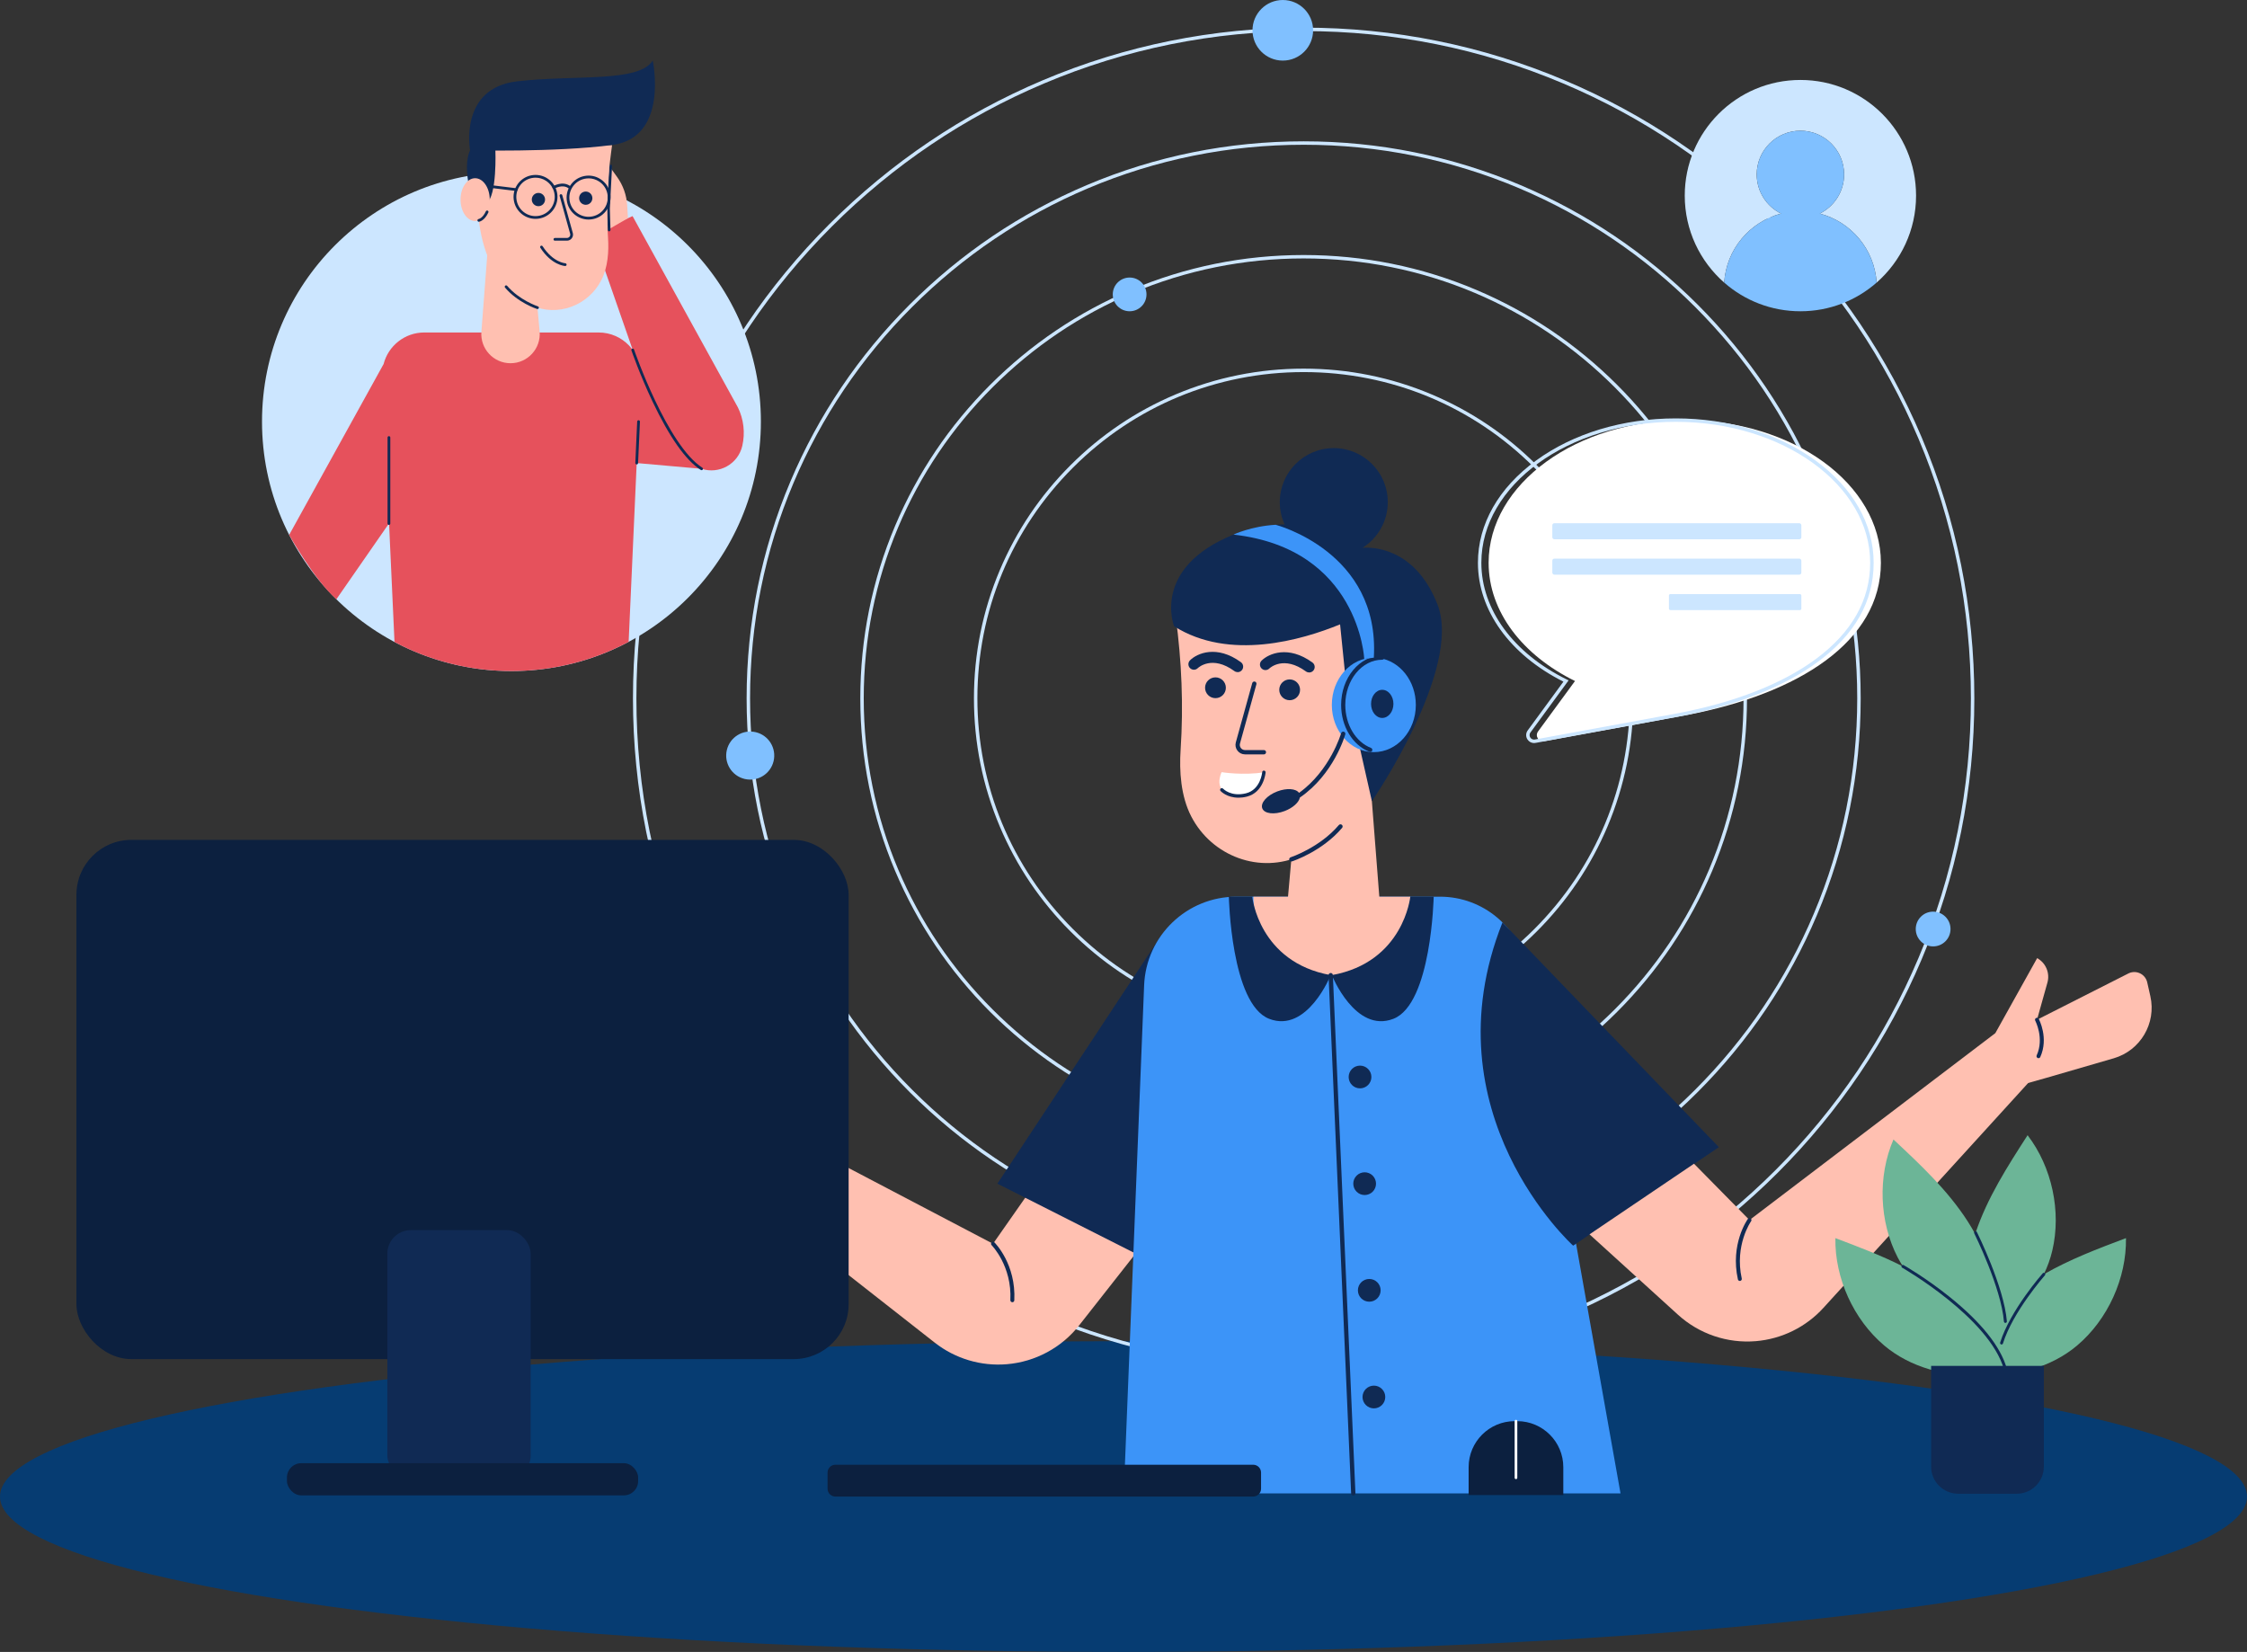 <?xml version="1.0" encoding="UTF-8"?>
<svg id="Layer_2" data-name="Layer 2" xmlns="http://www.w3.org/2000/svg" viewBox="0 0 1998.65 1469.34">
  <rect x="0" y="0" width="1998.65" height="1469.34" fill="#333333" stroke="none"/>
  <defs>
    <style>
      .cls-1 {
        fill: #ffc0b1;
      }

      .cls-1, .cls-2, .cls-3, .cls-4, .cls-5, .cls-6, .cls-7, .cls-8, .cls-9, .cls-10 {
        stroke-width: 0px;
      }

      .cls-2 {
        fill: #0c203f;
      }

      .cls-3 {
        fill: #102a54;
      }

      .cls-4 {
        fill: #e6515c;
      }

      .cls-5 {
        fill: #fff;
      }

      .cls-6 {
        fill: #cce6ff;
      }

      .cls-7 {
        fill: #80c0ff;
      }

      .cls-8 {
        fill: #063c72;
      }

      .cls-9 {
        fill: #6cb597;
      }

      .cls-10 {
        fill: #3c94f8;
      }
    </style>
  </defs>
  <g id="_Слой_1" data-name="Слой 1">
    <ellipse class="cls-8" cx="999.33" cy="1331.16" rx="999.33" ry="138.18"/>
    <g>
      <g>
        <g>
          <path class="cls-6" d="m1159.56,330.96c-77.51,0-150.39,30.19-205.2,85-54.81,54.81-85,127.69-85,205.2s30.19,150.39,85,205.2c54.81,54.81,127.69,85,205.2,85s150.39-30.19,205.2-85c54.81-54.81,85-127.69,85-205.2s-30.19-150.39-85-205.2c-54.81-54.81-127.69-85-205.2-85Zm0,583.45c-39.59,0-77.99-7.75-114.15-23.05-34.92-14.77-66.28-35.91-93.21-62.85-26.93-26.93-48.08-58.29-62.85-93.21-15.29-36.15-23.05-74.56-23.05-114.15s7.75-77.99,23.05-114.15c14.77-34.92,35.91-66.28,62.85-93.21,26.93-26.93,58.29-48.08,93.21-62.85,36.16-15.29,74.56-23.05,114.15-23.05s77.99,7.75,114.15,23.05c34.92,14.77,66.28,35.91,93.21,62.85,26.93,26.93,48.08,58.29,62.85,93.21,15.29,36.15,23.05,74.56,23.05,114.15s-7.75,77.99-23.05,114.15c-14.77,34.92-35.91,66.28-62.85,93.21s-58.29,48.08-93.21,62.85c-36.16,15.29-74.56,23.05-114.15,23.05Z"/>
          <path class="cls-6" d="m882.87,344.47c-36.11,36.11-64.36,78.12-83.91,124.37-20.25,47.91-30.69,99.31-30.69,152.32s10.44,104.41,30.69,152.32c19.55,46.25,47.8,88.26,83.91,124.37,36.11,36.11,78.12,64.36,124.37,83.91,47.91,20.25,99.31,30.69,152.32,30.69s104.41-10.44,152.32-30.69c46.25-19.55,88.26-47.8,124.37-83.91,36.11-36.11,64.36-78.12,83.91-124.37,20.25-47.91,30.69-99.31,30.69-152.32s-10.44-104.41-30.69-152.32c-19.55-46.25-47.8-88.26-83.91-124.37-36.11-36.11-78.12-64.36-124.37-83.91-47.91-20.25-99.31-30.69-152.32-30.69s-104.41,10.44-152.32,30.69c-46.25,19.55-88.26,47.8-124.37,83.91Zm276.69,671.05c-53.24,0-104.88-10.43-153.5-30.99-46.96-19.86-89.13-48.3-125.35-84.51-36.22-36.22-64.65-78.39-84.51-125.35-20.56-48.62-30.99-100.26-30.99-153.5s10.43-104.88,30.99-153.5c19.86-46.96,48.3-89.13,84.51-125.35,36.22-36.22,78.39-64.65,125.35-84.51,48.62-20.56,100.26-30.99,153.5-30.99s104.88,10.43,153.5,30.99c46.96,19.86,89.13,48.3,125.35,84.51,36.22,36.22,64.65,78.39,84.51,125.35,20.56,48.62,30.99,100.26,30.99,153.5s-10.43,104.88-30.99,153.5c-19.86,46.96-48.3,89.13-84.51,125.35-36.22,36.22-78.39,64.65-125.35,84.51-48.62,20.56-100.26,30.99-153.5,30.99Z"/>
          <path class="cls-6" d="m811.38,272.98c-45.31,45.31-80.83,98.05-105.55,156.51-25.6,60.54-38.67,125.1-38.67,191.67s13.07,131.13,38.67,191.67c24.72,58.46,60.24,111.2,105.55,156.51,45.31,45.31,98.05,80.83,156.51,105.55,60.54,25.6,125.1,38.67,191.67,38.67s131.13-13.07,191.67-38.67c58.46-24.72,111.2-60.24,156.51-105.55,45.31-45.31,80.83-98.05,105.55-156.51,25.6-60.54,38.67-125.1,38.67-191.67s-13.07-131.13-38.67-191.67c-24.72-58.46-60.24-111.2-105.55-156.51-45.31-45.31-98.05-80.83-156.51-105.55-60.54-25.6-125.1-38.67-191.67-38.67s-131.13,13.07-191.67,38.67c-58.46,24.72-111.2,60.24-156.51,105.55Zm348.18,843.64c-66.89,0-131.77-13.1-192.85-38.94-59-24.95-111.99-60.68-157.49-106.18-45.5-45.5-81.23-98.49-106.18-157.49-25.84-61.08-38.94-125.97-38.94-192.85s13.1-131.77,38.94-192.85c24.95-59,60.68-111.99,106.18-157.49,45.5-45.5,98.49-81.23,157.49-106.18,61.08-25.84,125.97-38.94,192.85-38.94s131.77,13.1,192.86,38.94c59,24.95,111.98,60.68,157.49,106.18,45.5,45.5,81.23,98.49,106.18,157.49,25.84,61.08,38.94,125.97,38.94,192.85s-13.1,131.77-38.94,192.85c-24.95,59-60.68,111.99-106.18,157.49s-98.49,81.23-157.49,106.18c-61.08,25.84-125.97,38.94-192.86,38.94Z"/>
          <path class="cls-6" d="m1159.56,27.65c-80.12,0-157.85,15.69-231.02,46.64-70.67,29.89-134.15,72.69-188.65,127.19-54.51,54.51-97.3,117.98-127.19,188.65-30.95,73.17-46.64,150.89-46.64,231.02s15.69,157.85,46.64,231.02c29.89,70.67,72.69,134.15,127.19,188.65,54.51,54.51,117.98,97.3,188.65,127.19,73.17,30.95,150.89,46.64,231.02,46.64s157.85-15.69,231.02-46.64c70.67-29.89,134.15-72.69,188.65-127.19,54.51-54.51,97.3-117.98,127.19-188.65,30.95-73.17,46.64-150.89,46.64-231.02s-15.69-157.85-46.64-231.02c-29.89-70.67-72.69-134.15-127.19-188.65-54.51-54.51-117.98-97.3-188.65-127.19-73.17-30.95-150.89-46.64-231.02-46.64Zm0,1190.06c-80.53,0-158.66-15.77-232.21-46.88-71.04-30.05-134.84-73.06-189.62-127.85-54.79-54.79-97.8-118.58-127.85-189.62-31.11-73.55-46.88-151.67-46.88-232.21s15.77-158.66,46.88-232.21c30.05-71.04,73.06-134.84,127.85-189.62,54.79-54.79,118.58-97.8,189.62-127.85,73.55-31.11,151.67-46.88,232.21-46.88s158.66,15.77,232.21,46.88c71.04,30.05,134.84,73.06,189.62,127.85,54.79,54.79,97.8,118.58,127.85,189.62,31.11,73.55,46.88,151.67,46.88,232.21s-15.77,158.66-46.88,232.21c-30.05,71.04-73.06,134.84-127.85,189.62-54.79,54.79-118.58,97.8-189.62,127.85-73.55,31.11-151.67,46.88-232.21,46.88Z"/>
        </g>
        <g>
          <g>
            <circle class="cls-7" cx="667.32" cy="672.09" r="21.37" transform="translate(-140.11 1167.15) rotate(-76.72)"/>
            <circle class="cls-7" cx="1719.47" cy="826.34" r="15.46"/>
            <circle class="cls-7" cx="1141.02" cy="26.95" r="26.95"/>
            <circle class="cls-7" cx="1443.79" cy="568.05" r="12.46" transform="translate(21.21 1187.29) rotate(-45)"/>
          </g>
          <circle class="cls-7" cx="1004.78" cy="261.86" r="15"/>
        </g>
      </g>
      <g>
        <g>
          <g>
            <g>
              <path class="cls-1" d="m646.21,986.48l-54-67.36h0c-6.92,5.47-9.15,14.98-5.39,22.96l14.65,31.06-87.48-27.23c-7.2-1.87-14.32,3.32-14.73,10.75l-.7,12.57c-1.37,24.71,16.75,46.22,41.33,49.07l61.5,7.13,26.75,2.9,18.07-41.85Z"/>
              <path class="cls-3" d="m605.55,1007.08c-.56,0-1.12-.27-1.46-.78-10.31-15.3-4.54-32.98-4.29-33.73.31-.92,1.3-1.42,2.22-1.1.92.31,1.41,1.3,1.11,2.22h0c-.06.17-5.45,16.81,3.87,30.65.54.8.33,1.9-.48,2.44-.3.2-.64.3-.98.3Z"/>
            </g>
            <path class="cls-1" d="m923.58,1048.68l-40.32,57.61-243.04-127.45-24.2,46.46,215.39,168.93c18.2,14.28,41.13,21.14,64.19,19.2h0c25.33-2.13,48.65-14.69,64.36-34.67l65.72-83.61-102.09-46.48Z"/>
          </g>
          <path class="cls-3" d="m900.45,1158.28s-.06,0-.09,0c-.97-.05-1.71-.87-1.67-1.84,1.53-30.39-16.49-48.72-16.67-48.9-.69-.68-.69-1.8,0-2.48.68-.69,1.79-.69,2.48,0,.79.78,19.31,19.56,17.7,51.57-.05.94-.82,1.67-1.75,1.67Z"/>
        </g>
        <polygon class="cls-3" points="1032.54 832.46 887.15 1052.83 1010.07 1115 1032.54 832.46"/>
        <g>
          <path class="cls-10" d="m1099.72,797.57h181.16c38.2,0,70.89,27.39,77.59,64.99l82.94,465.76h-441.85l18.11-451.91c1.76-44.04,37.98-78.84,82.06-78.84Z"/>
          <g>
            <path class="cls-1" d="m1114.85,797.57c0,38.54,31.24,69.78,69.78,69.78s69.78-31.24,69.78-69.78h-139.57Z"/>
            <path class="cls-1" d="m1186.26,841.76h0c23.75,0,42.46-20.23,40.62-43.9l-11.03-141.87h-57.6l-12.58,141.42c-2.12,23.84,16.66,44.36,40.59,44.36Z"/>
            <path class="cls-1" d="m1226.51,537.67h-182.21l1.52,11.3c5.25,39.07,6.93,78.57,4.31,117.91-1.25,18.82.09,41.24,9.48,59.37,18.42,35.57,61.3,51.49,97.69,34.75,36.68-16.87,93.44-69.75,69.2-223.33Z"/>
            <path class="cls-3" d="m1124.22,670.99h-16.83c-2.66,0-5.11-1.21-6.73-3.33-1.61-2.12-2.13-4.81-1.42-7.37l14.6-52.7c.28-1.02,1.34-1.62,2.36-1.34,1.02.28,1.62,1.34,1.34,2.36l-14.6,52.7c-.39,1.4-.11,2.87.77,4.03.88,1.16,2.22,1.82,3.67,1.82h16.83c1.06,0,1.92.86,1.92,1.92s-.86,1.92-1.92,1.92Z"/>
            <circle class="cls-3" cx="1147.12" cy="613.57" r="9.25"/>
            <circle class="cls-3" cx="1081.13" cy="611.74" r="9.25"/>
            <path class="cls-3" d="m1148.61,766.28c-.81,0-1.56-.51-1.82-1.32-.33-1.01.22-2.09,1.23-2.42.26-.08,25.79-8.61,42.85-28.67.69-.81,1.9-.9,2.7-.22.81.69.9,1.9.22,2.7-17.78,20.91-43.5,29.48-44.59,29.83-.2.06-.4.1-.59.1Z"/>
            <path class="cls-3" d="m1278.6,537.67c-19.97-51.06-58.43-51.06-66.63-50.44,13.47-8.51,22.43-23.52,22.43-40.63,0-26.53-21.51-48.03-48.03-48.03s-48.03,21.5-48.03,48.03c0,7.09,1.55,13.81,4.3,19.86-15.4.1-30.86,3.13-45.48,9.06-73.3,29.7-52.84,81.5-52.84,81.5,49.14,31.16,113.75,12.24,147.65-1.67l5.9,58.22,13.12,58.03,9.28,41.06s80.76-117.64,58.33-174.99Z"/>
            <path class="cls-3" d="m1100.85,597.84c-1,0-2.01-.31-2.89-.94-19.82-14.44-32.05-3.1-32.56-2.61-1.92,1.91-5.01,1.89-6.92-.03-1.91-1.92-1.89-5.04.03-6.95,6.28-6.25,23.81-13.93,45.23,1.67,2.19,1.6,2.67,4.66,1.08,6.86-.96,1.32-2.45,2.02-3.97,2.02Z"/>
            <path class="cls-3" d="m1164.48,598.15c-1,0-2.01-.31-2.89-.94-19.82-14.44-32.05-3.1-32.56-2.61-1.92,1.91-5.01,1.89-6.92-.03-1.91-1.92-1.89-5.04.03-6.96,6.28-6.25,23.81-13.93,45.23,1.67,2.19,1.6,2.67,4.66,1.08,6.86-.96,1.32-2.45,2.02-3.97,2.02Z"/>
            <g>
              <path class="cls-5" d="m1086.59,686.81s19.07,3.12,37.63.11c0,0-.94,24.37-27.06,20.38-19.28-2.94-10.57-20.5-10.57-20.5Z"/>
              <path class="cls-3" d="m1101.52,709.52c-10.21,0-15.59-5.67-15.86-5.96-.57-.62-.53-1.58.08-2.15.62-.57,1.58-.53,2.15.09.28.3,7.12,7.38,20.34,4.13,13.11-3.23,14.45-18.65,14.46-18.81.06-.84.8-1.47,1.64-1.4.84.06,1.47.8,1.4,1.64-.01.18-1.54,17.79-16.77,21.54-2.71.67-5.2.94-7.45.94Z"/>
            </g>
            <g>
              <g>
                <g>
                  <path class="cls-10" d="m1227.01,585.35c18.26,2.76,32.34,20.35,32.34,41.64,0,23.2-16.73,42.02-37.36,42.02s-37.36-18.81-37.36-42.02,16.73-42.02,37.36-42.02c1.7,0,3.38.13,5.02.38"/>
                  <path class="cls-3" d="m1218.82,668.84c-.22,0-.45-.04-.67-.13-15.1-5.88-25.25-22.65-25.25-41.73,0-24.19,16.4-43.86,36.56-43.86,1.02,0,1.85.83,1.85,1.85s-.83,1.85-1.85,1.85c-18.12,0-32.86,18.02-32.86,40.17,0,17.56,9.2,32.95,22.89,38.28.95.37,1.42,1.44,1.05,2.39-.28.73-.98,1.18-1.72,1.18Z"/>
                </g>
                <path class="cls-3" d="m1195.28,650.83c-1.02-.29-2.08.3-2.37,1.32-.1.36-9.7,33.16-37.46,53.09-2.69-3.87-10.92-4.51-19.38-1.28-9.18,3.52-15.14,10.26-13.3,15.07,1.84,4.81,10.78,5.86,19.96,2.34,7.34-2.81,12.6-7.68,13.48-11.97,29.96-20.47,39.93-54.63,40.38-56.2.29-1.02-.3-2.08-1.32-2.37Z"/>
                <path class="cls-10" d="m1213.46,586.07s-4.54-98.07-116.31-110.55c0,0,15.63-7.5,37.53-8.74,0,0,92.84,24.01,87.31,118.19l-8.53,1.1Z"/>
              </g>
              <ellipse class="cls-3" cx="1229.47" cy="626.08" rx="9.95" ry="12.51"/>
            </g>
            <g>
              <path class="cls-3" d="m1184.63,867.35s20.85,52.04,54.78,38.84c33.93-13.2,35.82-108.62,35.82-108.62h-20.81s-5.81,58.28-69.78,69.78Z"/>
              <path class="cls-3" d="m1183.63,867.35s-20.85,52.04-54.78,38.84c-33.93-13.2-35.82-108.62-35.82-108.62h20.81s5.81,58.28,69.78,69.78Z"/>
            </g>
          </g>
          <path class="cls-3" d="m1203.71,1330.24c-1.02,0-1.87-.8-1.91-1.83l-20.08-460.97c-.05-1.06.77-1.95,1.83-2,1.04-.07,1.95.77,2,1.83l20.08,460.97c.05,1.06-.77,1.95-1.83,2-.03,0-.06,0-.09,0Z"/>
          <circle class="cls-3" cx="1209.71" cy="957.95" r="10.11" transform="translate(-323.06 1135.97) rotate(-45)"/>
          <circle class="cls-3" cx="1213.82" cy="1052.83" r="10.11" transform="translate(-388.94 1166.67) rotate(-45)"/>
          <circle class="cls-3" cx="1217.93" cy="1147.71" r="10.11"/>
          <circle class="cls-3" cx="1222.05" cy="1242.59" r="10.11" transform="translate(-520.72 1228.07) rotate(-45)"/>
        </g>
        <path class="cls-3" d="m1336.43,820.46l192.46,199.92-129.61,87.6s-130.38-117.57-62.86-287.52Z"/>
        <g>
          <g>
            <g>
              <path class="cls-1" d="m1769.95,927.64l42.04-75.4h0c7.73,4.24,11.52,13.25,9.14,21.74l-9.28,33.07,81.74-41.41c6.79-3.04,14.67.89,16.31,8.15l2.78,12.28c5.46,24.14-8.83,48.36-32.6,55.26l-59.45,17.26-25.9,7.31-24.78-38.26Z"/>
              <path class="cls-3" d="m1813.17,941.22c-.24,0-.49-.05-.72-.16-.88-.4-1.27-1.44-.87-2.32,6.91-15.24-1.19-30.71-1.28-30.86-.46-.85-.14-1.92.72-2.38.86-.46,1.92-.13,2.38.72.37.69,9,17.17,1.38,33.97-.29.65-.93,1.03-1.6,1.03Z"/>
            </g>
            <path class="cls-1" d="m1506.78,1035.11l49.35,50.1,218.45-166.1,31.59,41.79-184.29,202.41c-15.57,17.11-37.05,27.68-60.1,29.61h0c-25.33,2.12-50.41-6.39-69.23-23.49l-78.71-71.52,92.94-62.81Z"/>
          </g>
          <path class="cls-3" d="m1547.53,1139.36c-.81,0-1.53-.56-1.71-1.38-6.91-31.3,8.23-52.89,8.88-53.79.56-.79,1.66-.97,2.45-.4.79.56.97,1.66.4,2.45-.19.27-14.86,21.32-8.3,50.99.21.95-.39,1.88-1.34,2.09-.13.03-.25.04-.38.04Z"/>
        </g>
      </g>
    </g>
    <g>
      <g>
        <rect class="cls-2" x="67.99" y="747.05" width="686.85" height="461.83" rx="48.82" ry="48.82"/>
        <rect class="cls-3" x="344.53" y="1094.16" width="127.47" height="221.36" rx="20.9" ry="20.9"/>
      </g>
      <rect class="cls-2" x="255.23" y="1301.46" width="312.38" height="28.62" rx="12.71" ry="12.71"/>
    </g>
    <g>
      <circle class="cls-6" cx="454.92" cy="375.01" r="221.87"/>
      <g>
        <path class="cls-4" d="m532.46,295.73h-155.05c-17.52,0-32.12,12.03-36.22,28.13v-.03s-83.99,151.94-83.99,151.94c0,0,22.49,40.17,41.99,57.27l46.74-67.37-.37-10.95,5.34,116.32c31.02,16.49,66.42,25.84,104.01,25.84s73.17-9.4,104.25-25.97l10.64-236.11c.96-21.29-16.04-39.07-37.35-39.07Z"/>
        <path class="cls-4" d="m656.31,362.32l-93.66-170.09-35.74,15.98,40.95,117.58-1.52,86.09,57.71,5.11c15.38,5.08,32.44-4.03,36.22-20.48h0c2.64-11.51,1.25-23.58-3.95-34.19Z"/>
        <path class="cls-1" d="m558.56,194.06l-.68-11.35c-.55-9.19-3.71-18.02-9.1-25.48l-6.95-9.6-5.18,37.74,3.77,19.18,18.13-10.49Z"/>
        <path class="cls-3" d="m541.79,205.77c-.66,0-1.2-.52-1.22-1.19l-.57-18.97v-.05s1.98-37.99,1.98-37.99c.04-.68.61-1.2,1.29-1.16.68.04,1.19.61,1.16,1.29l-1.98,37.94.56,18.87c.02.68-.51,1.24-1.19,1.26-.01,0-.02,0-.04,0Z"/>
        <g>
          <path class="cls-1" d="m454.13,323.08h0c-15.15.02-27.1-12.87-25.95-27.97l6.92-90.51,36.74-.05,8.14,90.2c1.37,15.2-10.59,28.31-25.85,28.33Z"/>
          <path class="cls-1" d="m428.21,129.13l116.23-.14-.96,7.21c-3.32,24.93-4.36,50.13-2.66,75.22.81,12-.03,26.31-6,37.88-11.72,22.7-39.06,32.89-62.29,22.24-23.41-10.73-59.66-44.42-44.32-142.41Z"/>
          <path class="cls-3" d="m493.57,214.1c-.68,0-1.22-.55-1.22-1.22,0-.68.55-1.22,1.22-1.23h10.73c.93-.01,1.78-.44,2.34-1.18.56-.74.74-1.67.49-2.57l-9.35-33.61c-.18-.65.2-1.33.85-1.51.65-.18,1.33.2,1.51.85l9.35,33.61c.46,1.64.13,3.35-.9,4.7-1.03,1.35-2.59,2.13-4.29,2.13h-10.73s0,.01,0,.01Z"/>
          <circle class="cls-3" cx="478.91" cy="177.49" r="5.9" transform="translate(14.77 390.63) rotate(-45)"/>
          <path class="cls-3" d="m526.91,176.26c0,3.26-2.63,5.9-5.89,5.91s-5.9-2.63-5.91-5.89,2.63-5.91,5.89-5.91c3.26,0,5.9,2.63,5.91,5.89Z"/>
          <path class="cls-3" d="m478.08,274.9c-.13,0-.25-.02-.38-.06-.69-.23-17.11-5.67-28.46-18.99-.44-.51-.38-1.29.14-1.73.52-.44,1.29-.38,1.73.14,10.9,12.78,27.2,18.2,27.36,18.25.64.21.99.9.78,1.54-.17.52-.65.85-1.16.85Z"/>
          <path class="cls-3" d="m440.63,133.54s1.72,40.89-8.03,47.35c-9.75,6.46-13-5.93-13-5.93,0,0-13.88-41.81,8.37-51.1,13.63-5.69,12.66,9.68,12.66,9.68Z"/>
          <path class="cls-3" d="m502.77,236.61s-.04,0-.06,0c-.49-.02-12.06-.73-22.09-16.23-.37-.57-.2-1.32.36-1.69.57-.37,1.32-.2,1.69.36,9.3,14.37,20.05,15.11,20.15,15.12.67.04,1.19.61,1.16,1.28-.03.65-.57,1.16-1.22,1.16Z"/>
          <path class="cls-3" d="m418.11,133.68s-10.18-55.37,41.88-61.34c52.06-5.98,108.01,1.29,120.6-18.45,0,0,14.79,68.45-36.15,75.1-50.94,6.65-126.32,4.69-126.32,4.69Z"/>
          <g>
            <path class="cls-3" d="m476.32,194.67c-9.06,0-17.21-6.35-19.12-15.57-1.06-5.11-.07-10.33,2.8-14.69,2.86-4.36,7.25-7.35,12.36-8.41,5.11-1.06,10.33-.07,14.69,2.8,4.36,2.86,7.35,7.25,8.41,12.36h0c2.19,10.55-4.61,20.91-15.16,23.1-1.33.28-2.66.41-3.98.41Zm.04-36.63c-1.17,0-2.34.12-3.51.36-4.47.93-8.31,3.54-10.81,7.36-2.5,3.82-3.37,8.38-2.44,12.85,1.91,9.23,10.98,15.18,20.2,13.26,4.47-.93,8.31-3.54,10.81-7.36s3.37-8.38,2.44-12.85h0c-.93-4.47-3.54-8.31-7.36-10.81-2.82-1.85-6.05-2.81-9.34-2.81Z"/>
            <path class="cls-3" d="m523.51,195.28c-9.06,0-17.21-6.35-19.12-15.57-2.19-10.55,4.61-20.91,15.16-23.1,5.11-1.06,10.33-.07,14.69,2.8,4.36,2.86,7.35,7.25,8.41,12.36h0c1.06,5.11.07,10.33-2.79,14.69-2.86,4.36-7.25,7.35-12.36,8.41-1.33.28-2.66.41-3.98.41Zm.04-36.63c-1.17,0-2.34.12-3.51.36-9.23,1.91-15.17,10.98-13.26,20.2.93,4.47,3.54,8.31,7.36,10.81,3.82,2.5,8.38,3.37,12.85,2.44,4.47-.93,8.31-3.54,10.81-7.36,2.5-3.82,3.37-8.38,2.44-12.85h0c-.93-4.47-3.54-8.31-7.36-10.81-2.82-1.85-6.05-2.81-9.34-2.81Z"/>
            <path class="cls-3" d="m492.58,167.92c-.41,0-.81-.21-1.04-.58-.35-.58-.18-1.33.4-1.68.34-.21,8.43-5.1,15.22-.16.55.4.67,1.16.27,1.71-.4.55-1.16.67-1.71.27-5.44-3.96-12.42.22-12.49.27-.2.12-.42.18-.64.18Z"/>
          </g>
          <path class="cls-3" d="m459.21,169.87s-.1,0-.15,0l-26.32-3.2c-.67-.08-1.15-.69-1.07-1.36.08-.67.69-1.15,1.36-1.07l26.32,3.2c.67.08,1.15.69,1.07,1.36-.08.62-.6,1.08-1.21,1.08Z"/>
          <g>
            <path class="cls-1" d="m435.61,177.54c.01,10.52-5.79,19.05-12.97,19.06-7.17,0-13-8.51-13.01-19.02-.01-10.52,5.79-19.05,12.97-19.06,7.17,0,13,8.51,13.01,19.02Z"/>
            <path class="cls-3" d="m425.89,197.24c-.61,0-1.14-.46-1.21-1.08-.08-.67.39-1.27,1.06-1.35.1-.02,3.57-.66,6.43-6.86.28-.61,1.01-.88,1.62-.6.61.28.88,1.01.6,1.62-3.52,7.62-8.16,8.24-8.36,8.26-.05,0-.1,0-.14,0Z"/>
          </g>
        </g>
      </g>
      <path class="cls-3" d="m566.33,413.11s-.04,0-.06,0c-.68-.03-1.2-.6-1.17-1.28l1.66-36.87c.03-.68.6-1.2,1.28-1.17.68.03,1.2.6,1.17,1.28l-1.66,36.87c-.03.66-.57,1.17-1.22,1.17Z"/>
      <path class="cls-3" d="m624.04,418.22c-.23,0-.45-.06-.66-.19-13.45-8.58-27.93-29.11-43.05-61.01-11.22-23.67-18.62-45.12-18.69-45.34-.22-.64.12-1.34.76-1.55.64-.22,1.34.12,1.55.76.29.85,29.52,85.15,60.74,105.08.57.36.74,1.12.37,1.69-.23.37-.63.57-1.03.57Z"/>
      <path class="cls-3" d="m345.94,466.89c-.68,0-1.22-.55-1.22-1.22v-76.5c0-.68.55-1.22,1.22-1.22s1.22.55,1.22,1.22v76.5c0,.68-.55,1.22-1.22,1.22Z"/>
    </g>
    <g>
      <path class="cls-5" d="m1498.54,373.67c-96.35,0-174.45,56.82-174.45,126.9,0,43.77,30.47,82.37,76.83,105.18l-32.84,44.84c-3.07,4.19.8,9.91,5.83,8.63l126.76-23.29c99.24-18.92,172.33-65.28,172.33-135.36s-78.11-126.9-174.45-126.9Z"/>
      <path class="cls-6" d="m1364.52,660.93c-2.3,0-4.46-1.12-5.81-3.12-1.69-2.5-1.63-5.69.15-8.12l31.77-43.37c-47.66-24.02-76.05-63.44-76.05-105.74,0-34.4,18.37-66.7,51.73-90.97,33.21-24.16,77.34-37.46,124.26-37.46s91.05,13.3,124.26,37.46c33.36,24.26,51.73,56.57,51.73,90.97s-16.68,63.74-49.57,88.09c-29.9,22.14-72.78,39-124,48.77l-126.72,23.28c-.58.14-1.16.21-1.73.21Zm126.04-285.73c-95.35,0-172.93,56.24-172.93,125.37,0,41.59,28.4,80.4,75.97,103.81l1.63.8-33.92,46.31c-1.23,1.68-.85,3.48-.09,4.61.76,1.13,2.29,2.15,4.31,1.64l.1-.02,126.76-23.29c50.77-9.68,93.22-26.36,122.75-48.22,32.07-23.75,48.33-52.56,48.33-85.64,0-69.13-77.57-125.37-172.93-125.37Z"/>
      <g>
        <rect class="cls-6" x="1380.75" y="465.4" width="221.5" height="14.25" rx="1.76" ry="1.76" transform="translate(2983 945.05) rotate(180)"/>
        <rect class="cls-6" x="1380.75" y="496.91" width="221.5" height="14.25" rx="1.76" ry="1.76" transform="translate(2983 1008.06) rotate(180)"/>
        <rect class="cls-6" x="1484.46" y="528.41" width="117.79" height="14.25" rx="1.29" ry="1.29" transform="translate(3086.72 1071.08) rotate(180)"/>
      </g>
    </g>
    <g>
      <g>
        <path class="cls-9" d="m1891,1101.27c-24.91,9.38-50.06,18.89-73.05,32.16,3.26-6.78,5.83-13.85,7.54-21.13,8.15-34.72-.3-74.25-22-102.56-17.8,27.62-35.79,55.61-46.25,86.76-.12.37-.24.74-.36,1.12-2.08-3.84-4.3-7.6-6.65-11.25-17.76-27.65-42.03-50.4-66.05-72.83-14.13,32.75-12.66,73.15,3.73,104.82,1.43,2.76,3,5.45,4.68,8.06-19.31-9.77-39.77-17.5-60.07-25.15-.57,35.66,16.19,72.45,43.41,95.48,23.06,19.51,55.22,28.12,85.83,26.38,30.61,1.75,62.77-6.87,85.83-26.38,27.23-23.04,43.99-59.82,43.41-95.48Z"/>
        <path class="cls-3" d="m1783.75,1218.96c-.57,0-1.1-.38-1.26-.95-13.11-45.87-89.78-90.01-90.56-90.45-.63-.36-.85-1.16-.49-1.79.36-.63,1.16-.85,1.79-.49.2.11,19.77,11.32,40.73,28.13,28.24,22.66,45.42,44.15,51.05,63.88.2.7-.2,1.42-.9,1.62-.12.03-.24.05-.36.05Z"/>
        <path class="cls-3" d="m1783.75,1176.69c-.68,0-1.25-.52-1.31-1.21-2.41-30.06-26.14-77.92-26.38-78.4-.32-.65-.06-1.44.59-1.76.65-.32,1.44-.06,1.76.59.24.48,24.2,48.8,26.65,79.36.06.72-.48,1.35-1.2,1.41-.04,0-.07,0-.11,0Z"/>
        <path class="cls-3" d="m1780.33,1195.88c-.13,0-.26-.02-.39-.06-.69-.22-1.08-.95-.86-1.64,8.93-28.71,37.6-61.29,37.89-61.62.48-.54,1.31-.6,1.85-.11.54.48.59,1.31.11,1.85-.28.32-28.58,32.5-37.34,60.66-.17.56-.69.92-1.25.92Z"/>
      </g>
      <path class="cls-3" d="m1717.68,1214.94h100.26v89.59c0,13.31-10.8,24.11-24.11,24.11h-52.04c-13.31,0-24.11-10.8-24.11-24.11v-89.59h0Z"/>
    </g>
    <g>
      <path class="cls-6" d="m1704.29,173.99c0-56.81-46.06-102.87-102.87-102.87s-102.87,46.06-102.87,102.87c0,30.85,13.58,58.52,35.08,77.37,1.88-29.63,22.73-54.09,50.55-61.37-12.81-6.36-21.63-19.56-21.63-34.84,0-21.47,17.4-38.87,38.87-38.87s38.87,17.4,38.87,38.87c0,15.27-8.81,28.48-21.63,34.84,27.82,7.28,48.67,31.75,50.55,61.37,21.5-18.85,35.08-46.53,35.08-77.37Z"/>
      <path class="cls-7" d="m1618.66,189.99c12.82-6.36,21.63-19.56,21.63-34.84,0-21.47-17.4-38.87-38.87-38.87s-38.87,17.4-38.87,38.87c0,15.27,8.81,28.48,21.63,34.84-27.82,7.28-48.67,31.75-50.55,61.37,18.1,15.87,41.82,25.5,67.79,25.5s49.69-9.63,67.79-25.5c-1.88-29.63-22.73-54.09-50.55-61.37Z"/>
    </g>
    <path class="cls-2" d="m743.09,1302.84h371.6c3.86,0,6.99,3.13,6.99,6.99v14.33c0,3.86-3.13,6.99-6.99,6.99h-371.6c-3.86,0-6.99-3.13-6.99-6.99v-14.33c0-3.86,3.13-6.99,6.99-6.99Z"/>
    <g>
      <path class="cls-2" d="m1347.24,1264.08h2.36c22.59,0,40.92,18.34,40.92,40.92v24.8h-84.21v-24.8c0-22.59,18.34-40.92,40.92-40.92Z"/>
      <path class="cls-5" d="m1348.42,1315.64c-.65,0-1.18-.53-1.18-1.18v-50.38c0-.65.53-1.18,1.18-1.18s1.18.53,1.18,1.18v50.38c0,.65-.53,1.18-1.18,1.18Z"/>
    </g>
  </g>
</svg>